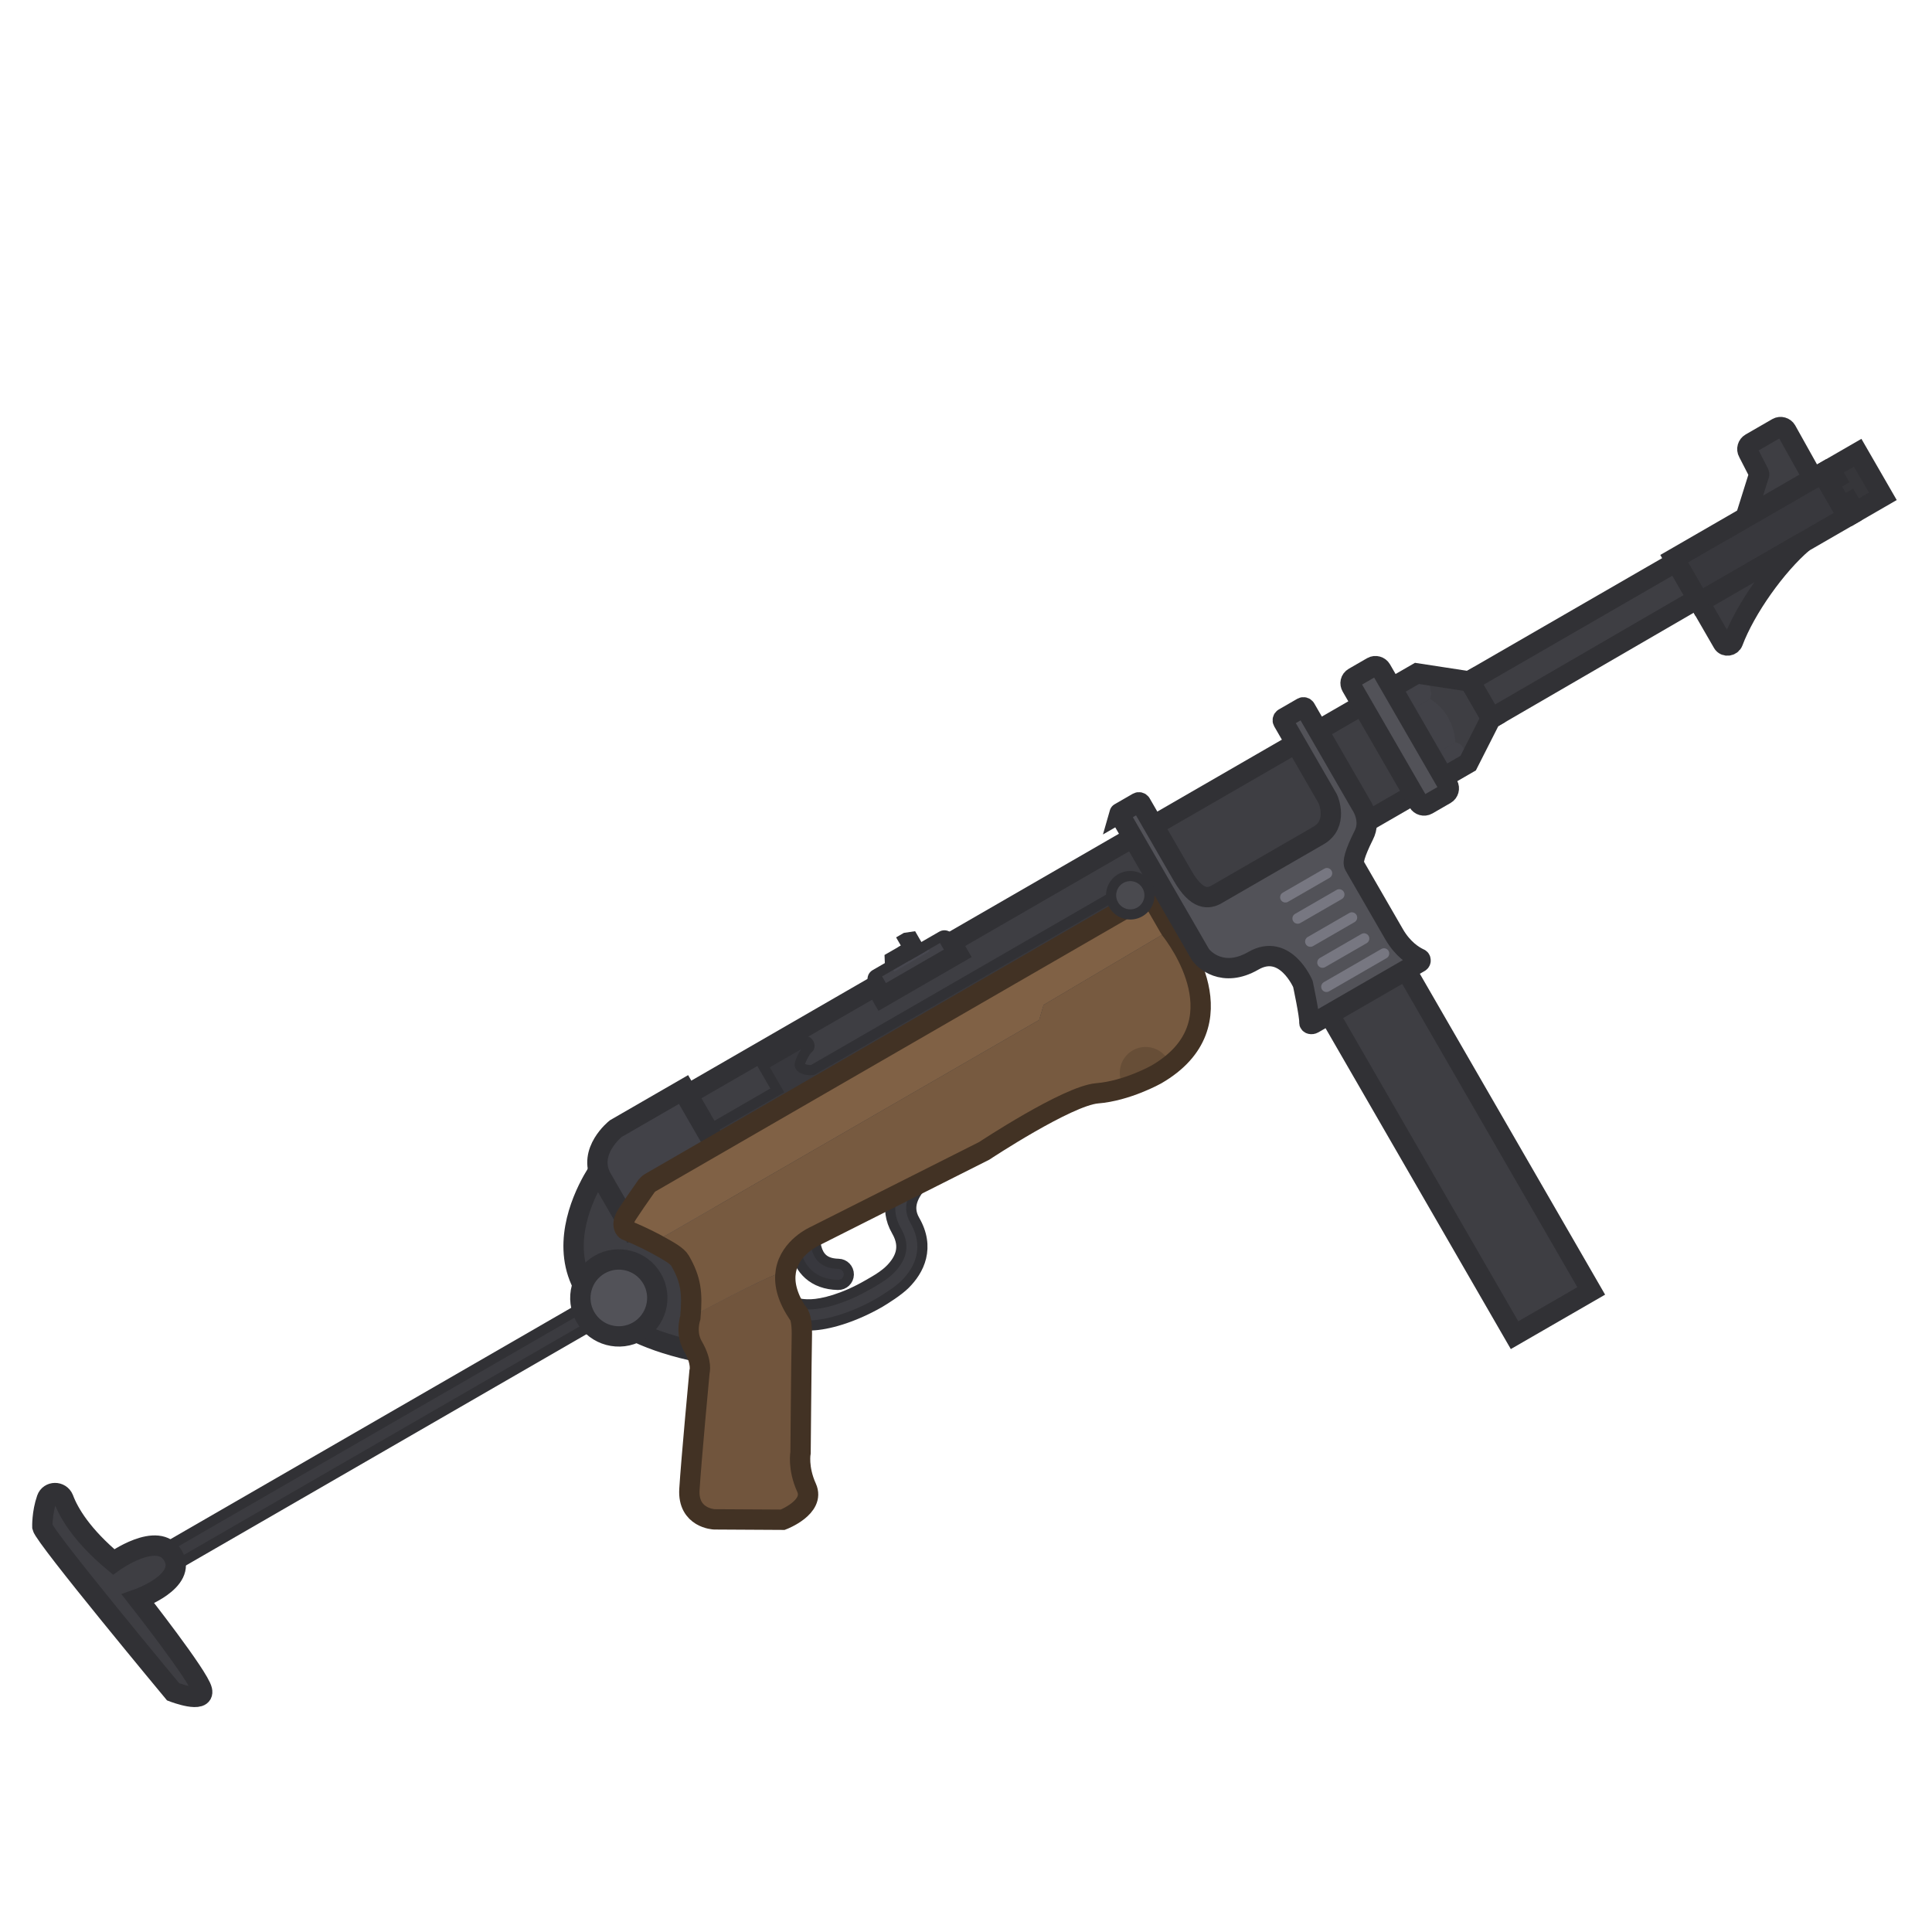 <svg width="110" height="110" viewBox="0 0 110 110" fill="none" xmlns="http://www.w3.org/2000/svg">
<g clip-path="url(#clip0_619_1193)">
<path d="M50.756 55.095L50.673 54.951L50.657 54.535L51.383 54.116L51.65 54.578L50.756 55.095Z" fill="#414148" stroke="#313135" stroke-width="0.579"/>
<ellipse cx="51.557" cy="54.419" rx="0.349" ry="0.349" transform="rotate(-30 51.557 54.419)" fill="#3E3E43" stroke="#313135" stroke-width="0.579"/>
<path d="M83.679 38.774L83.641 38.795L80.676 38.341L39.049 62.375L41.99 67.469L83.591 43.45L84.871 40.926L84.909 40.904L83.679 38.774Z" fill="#3E3E43"/>
<path d="M44.255 62.081L43.436 60.662L45.777 59.311C46.017 59.172 46.206 59.593 46.006 59.708C45.899 59.77 45.446 60.533 45.548 60.709C45.642 60.873 46.023 60.96 46.271 60.917L63.707 50.85L64.136 51.594L39.147 66.022L38.718 65.278L44.255 62.081Z" fill="#38383D" stroke="#313135" stroke-width="0.579"/>
<rect x="8.486" y="88.672" width="28.958" height="1.158" transform="rotate(-30 8.486 88.672)" fill="#3B3B40" stroke="#313135" stroke-width="0.579" stroke-miterlimit="3.994"/>
<path d="M34.216 66.455C34.216 66.455 28.362 74.366 39.342 76.879C50.322 79.393 41.377 68.341 41.377 68.341L34.216 66.455Z" fill="#3E3E43" stroke="#313135" stroke-width="1.158" stroke-miterlimit="3.994" stroke-linecap="round"/>
<path d="M38.967 62.004L35.056 64.262C35.056 64.262 33.438 65.542 34.234 67.041L35.914 69.95L41.427 66.266L38.967 62.004Z" fill="#424248" stroke="#313135" stroke-width="1.158" stroke-miterlimit="3.994" stroke-linecap="round"/>
<path d="M95.32 31.809L103.766 26.932L105.199 29.414L96.753 34.29L95.32 31.809Z" fill="#38383D"/>
<path d="M95.32 31.809L95.031 31.307L94.53 31.597L94.819 32.098L95.32 31.809ZM103.766 26.932L104.268 26.643L103.978 26.142L103.477 26.431L103.766 26.932ZM105.199 29.414L105.489 29.915L105.99 29.626L105.7 29.125L105.199 29.414ZM96.753 34.29L96.252 34.58L96.541 35.081L97.043 34.792L96.753 34.29ZM105.7 29.125L104.268 26.643L103.265 27.222L104.698 29.703L105.7 29.125ZM94.819 32.098L96.252 34.58L97.254 34.001L95.822 31.519L94.819 32.098ZM103.477 26.431L95.031 31.307L95.61 32.31L104.056 27.434L103.477 26.431ZM97.043 34.792L105.489 29.915L104.91 28.913L96.464 33.789L97.043 34.792Z" fill="#313135"/>
<path d="M96.754 34.29L98.091 36.606C98.221 36.832 98.573 36.789 98.665 36.545C99.376 34.654 101.125 32.19 102.665 30.877L96.754 34.29Z" fill="#3B3B40" stroke="#313135" stroke-width="1.158" stroke-miterlimit="3.994" stroke-linecap="round"/>
<path d="M79.805 40.732L81.429 39.795C81.429 39.795 82.778 40.541 82.862 42.276L81.238 43.214" fill="#424248"/>
<path d="M104.191 26.688L105.769 25.777L107.201 28.259L105.623 29.17L105.301 28.611L104.878 28.856L104.09 27.491L104.513 27.247L104.191 26.688Z" fill="#36363A" stroke="#313135" stroke-width="1.158" stroke-miterlimit="3.994" stroke-linecap="round"/>
<path d="M82.862 42.276C83.327 42.301 83.431 42.901 83.431 42.901L83.485 43.286L82.12 44.074L81.527 43.047L82.862 42.276Z" fill="#424248"/>
<path d="M81.278 38.842C81.278 38.842 81.563 39.215 81.43 39.794Z" fill="#424248"/>
<path d="M81.278 38.842C81.278 38.842 81.563 39.215 81.43 39.794L80.006 40.616L79.225 39.264L80.948 38.269L81.278 38.842Z" fill="#424248"/>
<path d="M6.47 88.928C6.47 88.928 9.002 87.102 9.85 88.57C10.698 90.039 7.86 91.036 7.86 91.036C7.86 91.036 11.317 95.433 11.499 96.229C11.689 97.037 9.858 96.327 9.858 96.327C9.858 96.327 2.548 87.537 2.412 86.94C2.412 86.94 2.384 86.142 2.665 85.338C2.814 84.906 3.432 84.896 3.612 85.329C3.925 86.17 4.694 87.442 6.47 88.928Z" fill="#3E3E43" stroke="#313135" stroke-width="1.158" stroke-miterlimit="3.994" stroke-linecap="round"/>
<path d="M36.328 75.797C37.376 75.192 37.735 73.852 37.13 72.804C36.525 71.756 35.185 71.397 34.137 72.002C33.09 72.607 32.731 73.947 33.336 74.995C33.94 76.043 35.28 76.401 36.328 75.797Z" fill="#525258" stroke="#313135" stroke-width="1.158" stroke-miterlimit="3.994" stroke-linecap="round"/>
<path d="M84.908 40.904L83.678 38.774L95.425 31.991L96.641 34.096L84.908 40.904Z" fill="#3E3E43" stroke="#313135" stroke-width="1.158" stroke-miterlimit="3.994"/>
<path d="M99.536 25.754L100.099 26.85C100.144 26.928 100.189 27.006 100.139 27.069L99.388 29.461L103.235 27.24L101.706 24.501C101.608 24.332 101.376 24.259 101.194 24.364L99.673 25.242C99.504 25.339 99.431 25.572 99.536 25.754Z" fill="#3E3E43" stroke="#313135" stroke-width="1.158" stroke-miterlimit="3.994" stroke-linecap="round"/>
<path d="M49.721 55.883L50.228 56.761L54.529 54.278L54.022 53.4C53.942 53.261 53.765 53.214 53.626 53.294L49.827 55.487C49.688 55.567 49.641 55.744 49.721 55.883Z" fill="#424248"/>
<rect x="50.723" y="54.971" width="2.32" height="0.403" transform="rotate(-30 50.723 54.971)" fill="#47474F"/>
<path d="M50.228 56.761L49.721 55.883C49.641 55.744 49.688 55.567 49.827 55.487L53.626 53.294C53.765 53.214 53.942 53.261 54.022 53.4L54.529 54.278L50.228 56.761Z" stroke="#313135" stroke-width="0.579"/>
<path d="M51.416 53.476L51.559 53.393L51.951 53.334L52.353 54.029L51.89 54.296L51.416 53.476Z" fill="#47474F" stroke="#313135" stroke-width="0.579"/>
<path d="M83.641 38.795L83.679 38.774L84.909 40.904L84.871 40.926L83.591 43.45L41.99 67.469L39.049 62.375L49.864 56.131L50.228 56.762L54.529 54.279L54.165 53.648L80.676 38.341L83.641 38.795Z" stroke="#313135" stroke-width="1.158" stroke-miterlimit="3.994" stroke-linecap="round"/>
<path d="M45.293 71.224C45.782 70.646 46.401 70.379 46.401 70.379C46.402 70.576 46.422 70.808 46.482 71.032C46.551 71.293 46.667 71.511 46.84 71.666C47.005 71.813 47.273 71.947 47.74 71.957C48.071 71.963 48.334 72.237 48.328 72.569C48.321 72.9 48.047 73.163 47.715 73.157C47.007 73.142 46.452 72.927 46.042 72.563C45.642 72.206 45.431 71.751 45.322 71.342C45.312 71.302 45.302 71.263 45.293 71.224Z" fill="#38383E" stroke="#313135" stroke-width="0.579" stroke-miterlimit="3.994" stroke-linecap="round"/>
<path d="M50.756 68.184L52.872 67.119C52.465 67.481 52.145 67.871 51.989 68.263C51.837 68.642 51.828 69.037 52.087 69.486C52.516 70.229 52.603 70.944 52.445 71.592C52.292 72.221 51.922 72.73 51.539 73.115C51.154 73.501 50.405 73.972 50.082 74.164C48.532 75.053 47.085 75.433 46.214 75.463C45.997 75.471 45.803 75.463 45.634 75.447C45.569 74.773 45.375 74.695 45.375 74.695C45.224 74.461 45.102 74.238 45.007 74.025L45.283 74.156C45.311 74.166 45.384 74.19 45.457 74.207C45.604 74.24 45.843 74.275 46.173 74.263C46.83 74.24 48.01 73.96 49.423 73.144C49.498 73.1 49.651 73.014 49.785 72.934C50.057 72.773 50.399 72.559 50.689 72.268C50.98 71.975 51.195 71.652 51.279 71.308C51.358 70.983 51.335 70.583 51.047 70.086C50.669 69.43 50.609 68.781 50.756 68.184Z" fill="#3D3D42" stroke="#313135" stroke-width="0.579" stroke-miterlimit="3.994" stroke-linecap="square"/>
<path d="M44.744 72.372C43.654 72.626 39.487 74.907 39.487 74.907L39.308 75.011C39.2 75.374 39.096 76.03 39.458 76.657C39.998 77.592 39.827 78.107 39.827 78.107C39.827 78.107 39.356 83.143 39.254 84.796C39.151 86.449 40.674 86.505 40.674 86.505L44.567 86.527C44.567 86.527 46.427 85.817 45.923 84.705C45.412 83.579 45.581 82.702 45.581 82.702C45.581 82.702 45.625 77.496 45.653 76.164C45.693 74.824 45.376 74.695 45.376 74.695C44.771 73.759 44.639 72.989 44.744 72.372Z" fill="#71553D"/>
<path fill-rule="evenodd" clip-rule="evenodd" d="M38.72 71.781C38.53 71.451 37.902 71.144 37.311 70.81C37.165 70.732 37.02 70.658 36.879 70.588C36.879 70.588 37.245 70.726 38.051 70.261L59.166 58.071L59.417 57.215L66.653 52.933C66.999 53.378 70.787 58.317 65.828 61.18C65.828 61.18 64.168 62.113 62.462 62.249C60.763 62.398 56.037 65.525 56.037 65.525L46.4 70.378C46.4 70.378 44.977 70.993 44.743 72.372C43.653 72.627 39.307 75.011 39.307 75.011C39.431 73.62 39.345 72.863 38.72 71.781Z" fill="#775A40"/>
<path d="M66.63 60.644C66.393 60.83 66.127 61.009 65.829 61.181C65.829 61.181 65.059 61.614 64.028 61.932C64.001 61.895 63.976 61.855 63.952 61.814C63.546 61.111 63.787 60.212 64.49 59.806C65.194 59.4 66.093 59.641 66.499 60.344C66.555 60.441 66.598 60.542 66.63 60.644Z" fill="#674E37"/>
<path d="M36.879 70.588C36.879 70.588 37.246 70.726 38.052 70.261L59.167 58.071L59.418 57.215L66.654 52.933L66.544 52.754L65.712 51.312C65.577 51.078 65.297 51.014 65.076 51.142L37.01 67.346C36.932 67.391 36.869 67.462 36.806 67.533C36.755 67.606 36.683 67.709 36.598 67.831C36.35 68.185 35.99 68.699 35.724 69.11C35.275 69.803 35.652 70.035 35.652 70.035C35.652 70.035 36.218 70.262 36.879 70.588Z" fill="#806145"/>
<path d="M35.651 70.036C35.651 70.036 36.217 70.262 36.879 70.589C37.02 70.658 37.166 70.733 37.311 70.81C37.4 70.861 37.49 70.91 37.58 70.96L37.58 70.96C38.082 71.238 38.559 71.502 38.72 71.781C39.345 72.864 39.43 73.62 39.307 75.011C39.199 75.375 39.094 76.03 39.456 76.657C39.997 77.593 39.826 78.107 39.826 78.107C39.826 78.107 39.355 83.143 39.253 84.796C39.15 86.449 40.673 86.506 40.673 86.506L44.566 86.528C44.566 86.528 46.426 85.818 45.922 84.705C45.411 83.58 45.58 82.703 45.58 82.703C45.58 82.703 45.624 77.497 45.652 76.164C45.692 74.824 45.375 74.695 45.375 74.695C44.77 73.759 44.638 72.989 44.743 72.372C44.977 70.994 46.4 70.379 46.4 70.379L56.037 65.525C56.037 65.525 60.764 62.398 62.462 62.249C64.168 62.113 65.828 61.181 65.828 61.181C70.787 58.318 66.999 53.379 66.654 52.934L66.544 52.755L65.711 51.312C65.576 51.078 65.296 51.015 65.076 51.142L37.009 67.346C36.931 67.391 36.868 67.463 36.805 67.534C36.755 67.607 36.682 67.71 36.597 67.831L36.597 67.831C36.349 68.186 35.989 68.7 35.723 69.111C35.274 69.803 35.651 70.036 35.651 70.036Z" stroke="#423224" stroke-width="1.158" stroke-miterlimit="3.994" stroke-linecap="round"/>
<path d="M79.899 54.971L75.533 57.491L86.231 76.02L90.597 73.5L79.899 54.971Z" fill="#3E3E43" stroke="#313135" stroke-width="1.158" stroke-miterlimit="3.994" stroke-linecap="round"/>
<path d="M63.763 46.407L68.316 54.295C68.519 54.645 69.631 55.701 71.359 54.704C73.178 53.653 74.181 56.02 74.181 56.02C74.181 56.02 74.571 57.832 74.549 58.198C74.532 58.312 74.683 58.328 74.773 58.276C74.875 58.218 79.698 55.433 80.828 54.781C80.906 54.736 80.898 54.602 80.816 54.58C80.484 54.425 79.87 54.051 79.368 53.181L77.117 49.283C77.007 49.092 77.124 48.603 77.645 47.557C78.098 46.69 77.495 45.825 77.495 45.825L74.321 40.329C74.291 40.277 74.209 40.255 74.157 40.285L73.092 40.9C73.04 40.93 73.018 41.012 73.048 41.064L75.598 45.482C75.628 45.534 76.212 46.912 75.069 47.572L69.263 50.924C68.814 51.183 68.156 51.286 67.338 49.87L64.953 45.738C64.923 45.686 64.841 45.664 64.789 45.694L63.749 46.294C63.755 46.273 63.733 46.355 63.763 46.407Z" fill="#525258" stroke="#313135" stroke-width="1.158" stroke-miterlimit="3.994" stroke-linecap="round"/>
<path d="M73.035 50.825C72.892 50.908 72.843 51.092 72.925 51.236C73.008 51.379 73.192 51.428 73.335 51.345L75.7 49.98C75.844 49.897 75.893 49.714 75.81 49.57C75.727 49.426 75.544 49.377 75.4 49.46L73.035 50.825Z" fill="#777781"/>
<path d="M73.734 52.034C73.591 52.116 73.542 52.3 73.625 52.444C73.707 52.587 73.891 52.636 74.035 52.553L76.399 51.188C76.543 51.105 76.592 50.922 76.509 50.778C76.426 50.635 76.243 50.585 76.099 50.668L73.734 52.034Z" fill="#777781"/>
<path d="M74.457 53.348C74.314 53.431 74.264 53.614 74.347 53.758C74.43 53.901 74.614 53.951 74.757 53.868L77.122 52.502C77.266 52.419 77.315 52.236 77.232 52.093C77.149 51.949 76.966 51.9 76.822 51.983L74.457 53.348Z" fill="#777781"/>
<path d="M75.148 54.543C75.005 54.626 74.956 54.81 75.039 54.953C75.122 55.097 75.305 55.146 75.449 55.063L77.814 53.698C77.957 53.615 78.006 53.431 77.923 53.288C77.841 53.144 77.657 53.095 77.513 53.178L75.148 54.543Z" fill="#777781"/>
<path d="M75.373 55.921C75.23 56.004 75.18 56.188 75.263 56.331C75.346 56.475 75.53 56.524 75.673 56.441L78.948 54.55C79.091 54.468 79.14 54.284 79.058 54.141C78.975 53.997 78.791 53.948 78.648 54.031L75.373 55.921Z" fill="#777781"/>
<path d="M77.087 38.576L78.126 37.976C78.308 37.871 78.541 37.944 78.638 38.113L82.442 44.701C82.547 44.883 82.474 45.116 82.305 45.214L81.265 45.814C81.083 45.919 80.85 45.845 80.753 45.676L76.949 39.089C76.852 38.92 76.879 38.696 77.087 38.576Z" fill="#525258" stroke="#313135" stroke-width="1.158" stroke-miterlimit="3.994" stroke-linecap="round"/>
<ellipse cx="64.354" cy="50.972" rx="1.093" ry="1.093" transform="rotate(-30 64.354 50.972)" fill="#4A4A4F" stroke="#313135" stroke-width="0.579"/>
</g>
<defs>
<clipPath id="clip0_619_1193">
<rect width="110" height="110" fill="white"/>
</clipPath>
</defs>
</svg>

